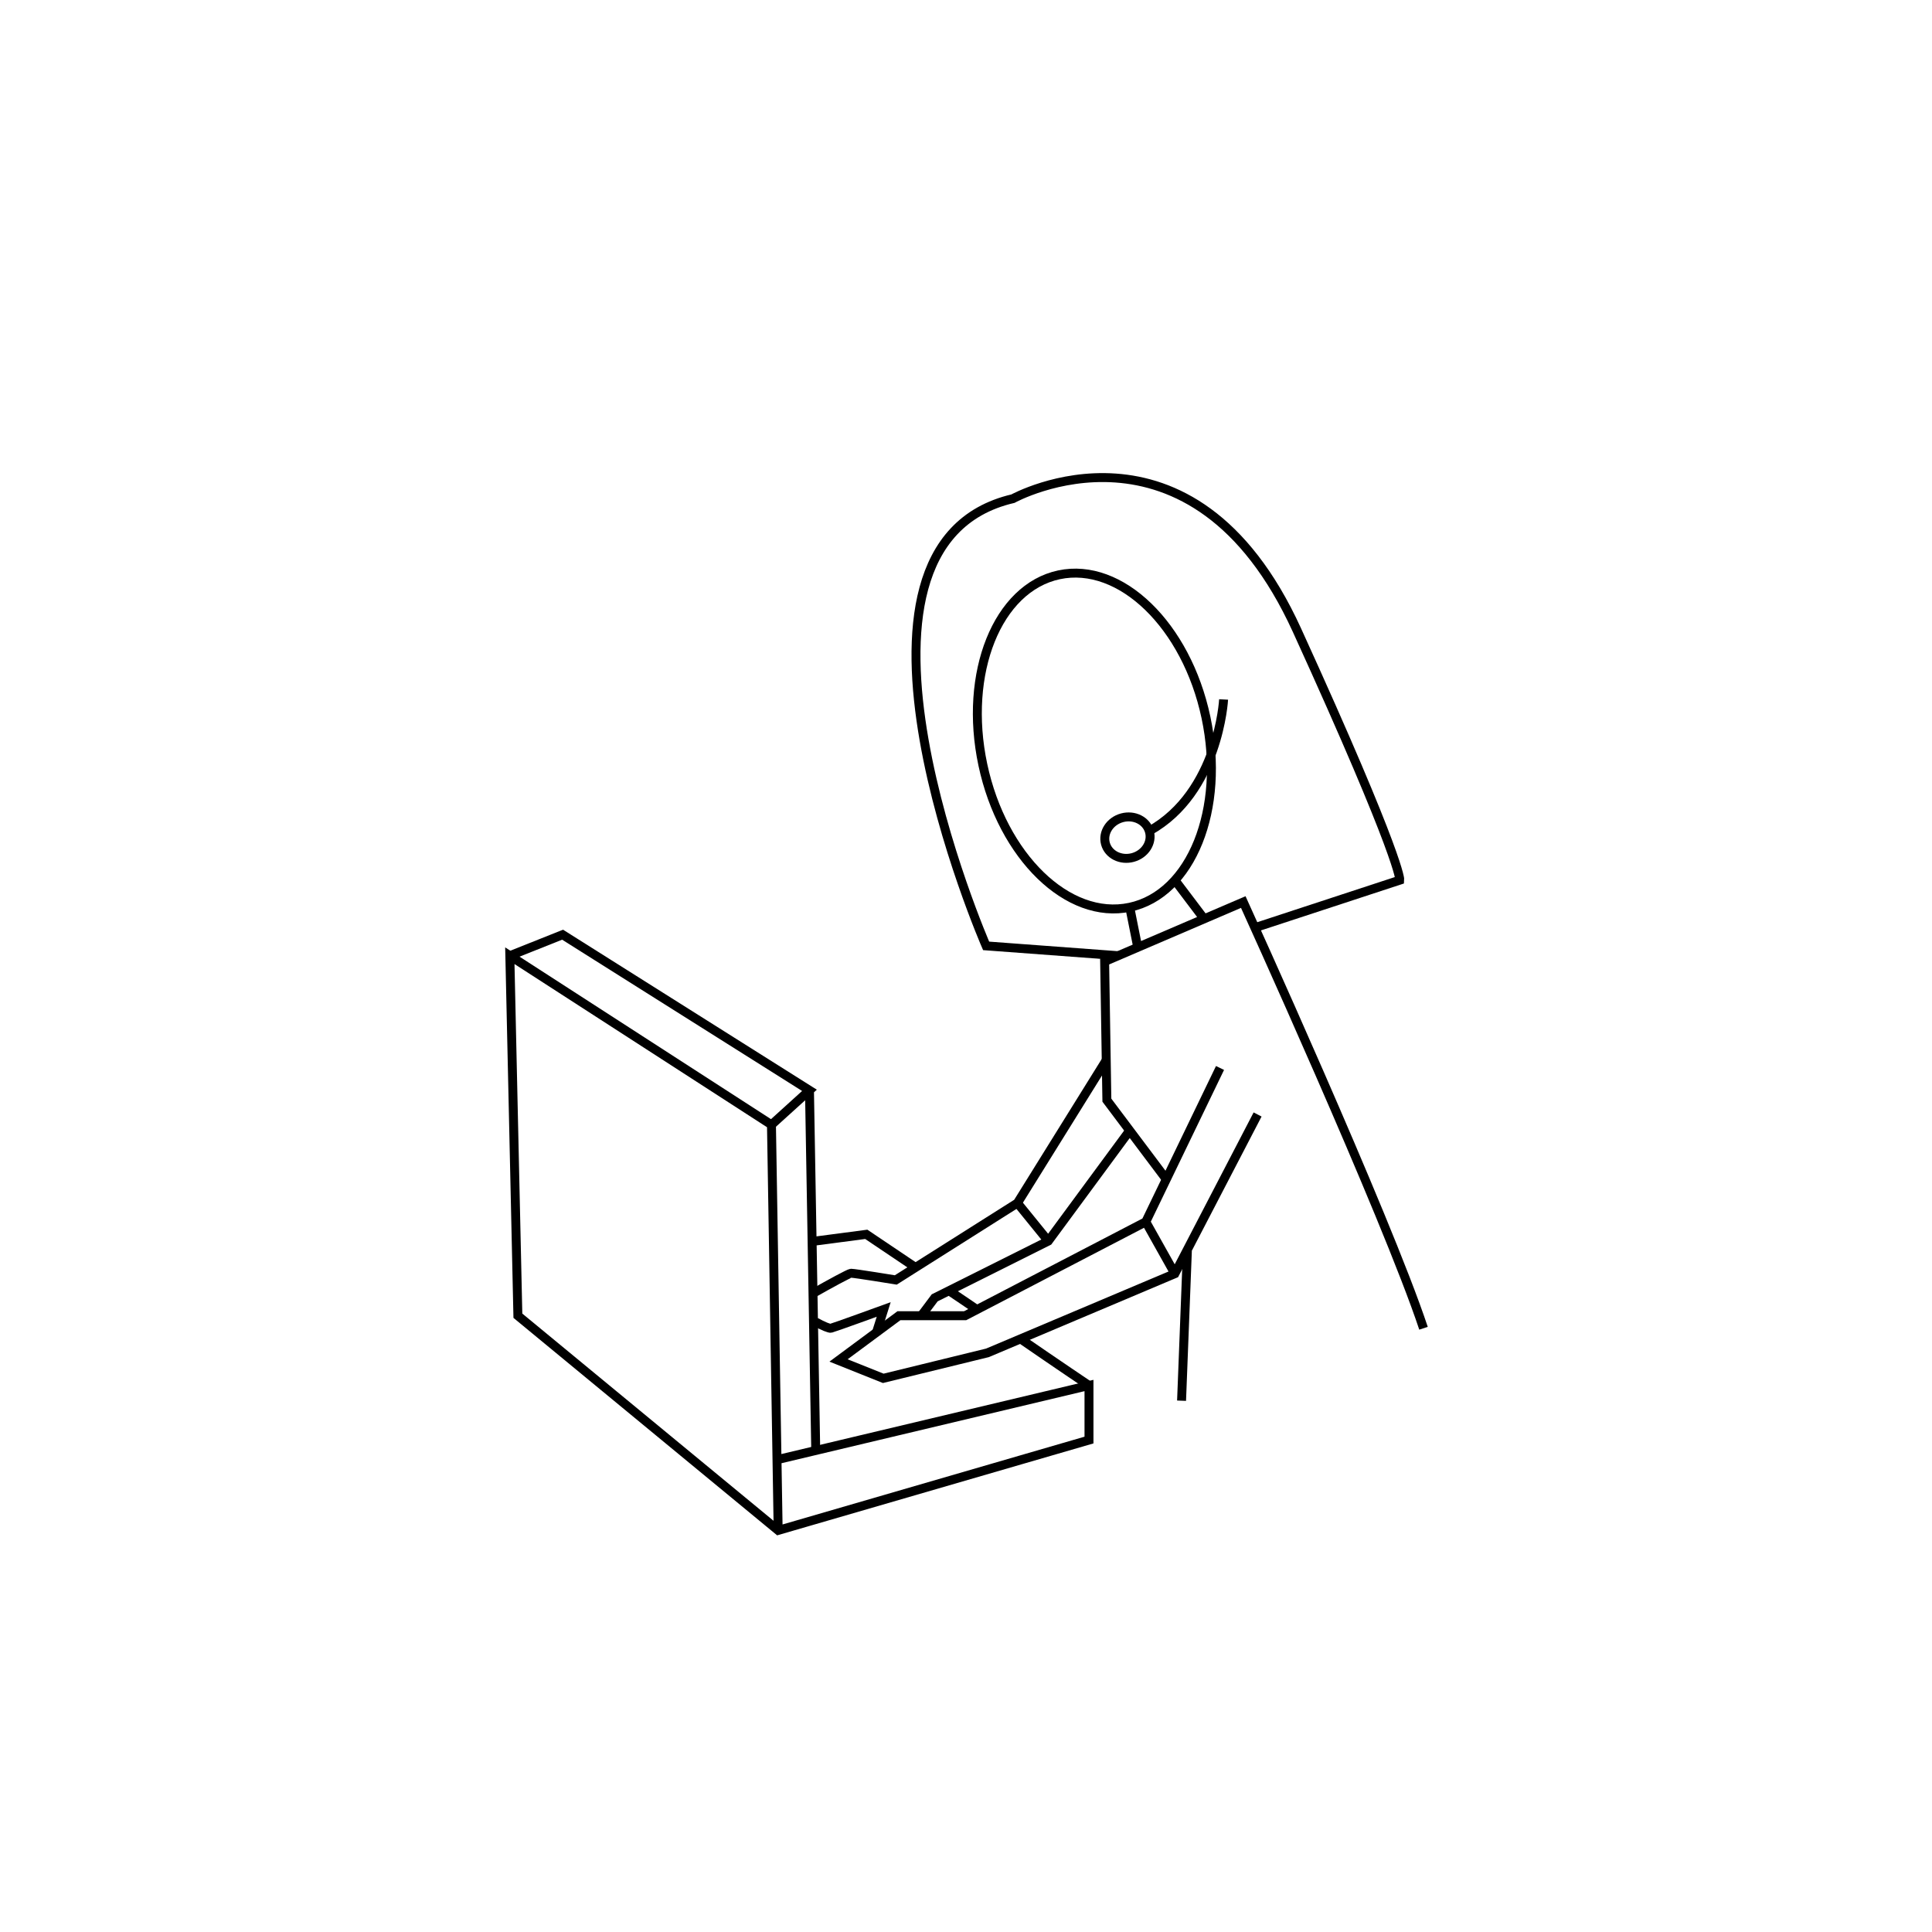 <svg version="1" xmlns="http://www.w3.org/2000/svg" width="432" height="432"><ellipse transform="rotate(-12.013 244.69 165.662)" fill="none" stroke="#000" stroke-width="2" stroke-miterlimit="10" cx="244.7" cy="165.7" rx="25.5" ry="38"/><path fill="none" stroke="#000" stroke-width="2" stroke-miterlimit="10" d="M250.1 213.7l-29.6-2.2s-39-89.5 6-100c0 0 40-22.1 63.5 29.4s23 55.9 23 55.9l-32 10.5m-7.4-50.9s-1.1 20.8-16.6 29.4"/><ellipse transform="rotate(-15.254 252.097 187.301)" fill="none" stroke="#000" stroke-width="2" stroke-miterlimit="10" cx="252.1" cy="187.3" rx="5.1" ry="4.6"/><path fill="none" stroke="#000" stroke-width="2" stroke-miterlimit="10" d="M252.6 202.8l1.8 9m8.3-15l6.5 8.6m49.1 91.6c-8.3-25-40.3-95.3-40.3-95.3L247 215l.5 31s8.2 10.9 13.6 18.1m4.4 15.6c-.5 12.6-1.3 33.5-1.3 33.5"/><path fill="none" stroke="#000" stroke-width="2" stroke-miterlimit="10" d="M272.8 238.8l-16.6 34.4-40.4 21H201l-13.5 10 10 4 23.3-5.7 41.9-17.7 18.5-35.6m-25 24l6.5 11.6M247.4 237l-19.9 32-27.2 17.2s-9.2-1.5-10-1.5c-.4 0-4.8 2.4-8.5 4.5"/><path fill="none" stroke="#000" stroke-width="2" stroke-miterlimit="10" d="M182.4 295.6c1.6.9 3.1 1.5 3.4 1.4.8-.2 11.8-4.2 11.8-4.2l-1.7 5.4m10.1-4l3-4 25.4-12.7 18.2-24.7M227.5 269l6.9 8.5"/><path fill="none" stroke="#000" stroke-width="2" stroke-miterlimit="10" d="M174 342.2l-1.5-90.7-58.5-37.8 1.8 80.5 58.2 48 69.5-20.2v-12.2l-69.8 16.6"/><path fill="none" stroke="#000" stroke-width="2" stroke-miterlimit="10" d="M114 213.7l11.8-4.7 55.2 34.8-8.5 7.7m8.5-7.7l1.4 80.5m61.1-14.5s-7-4.7-15.7-10.7m-9.1-6.1c-2.2-1.5-4.4-3-6.5-4.4m-7.5-5.2c-6.4-4.3-11-7.4-11-7.4l-11.4 1.5"/></svg>